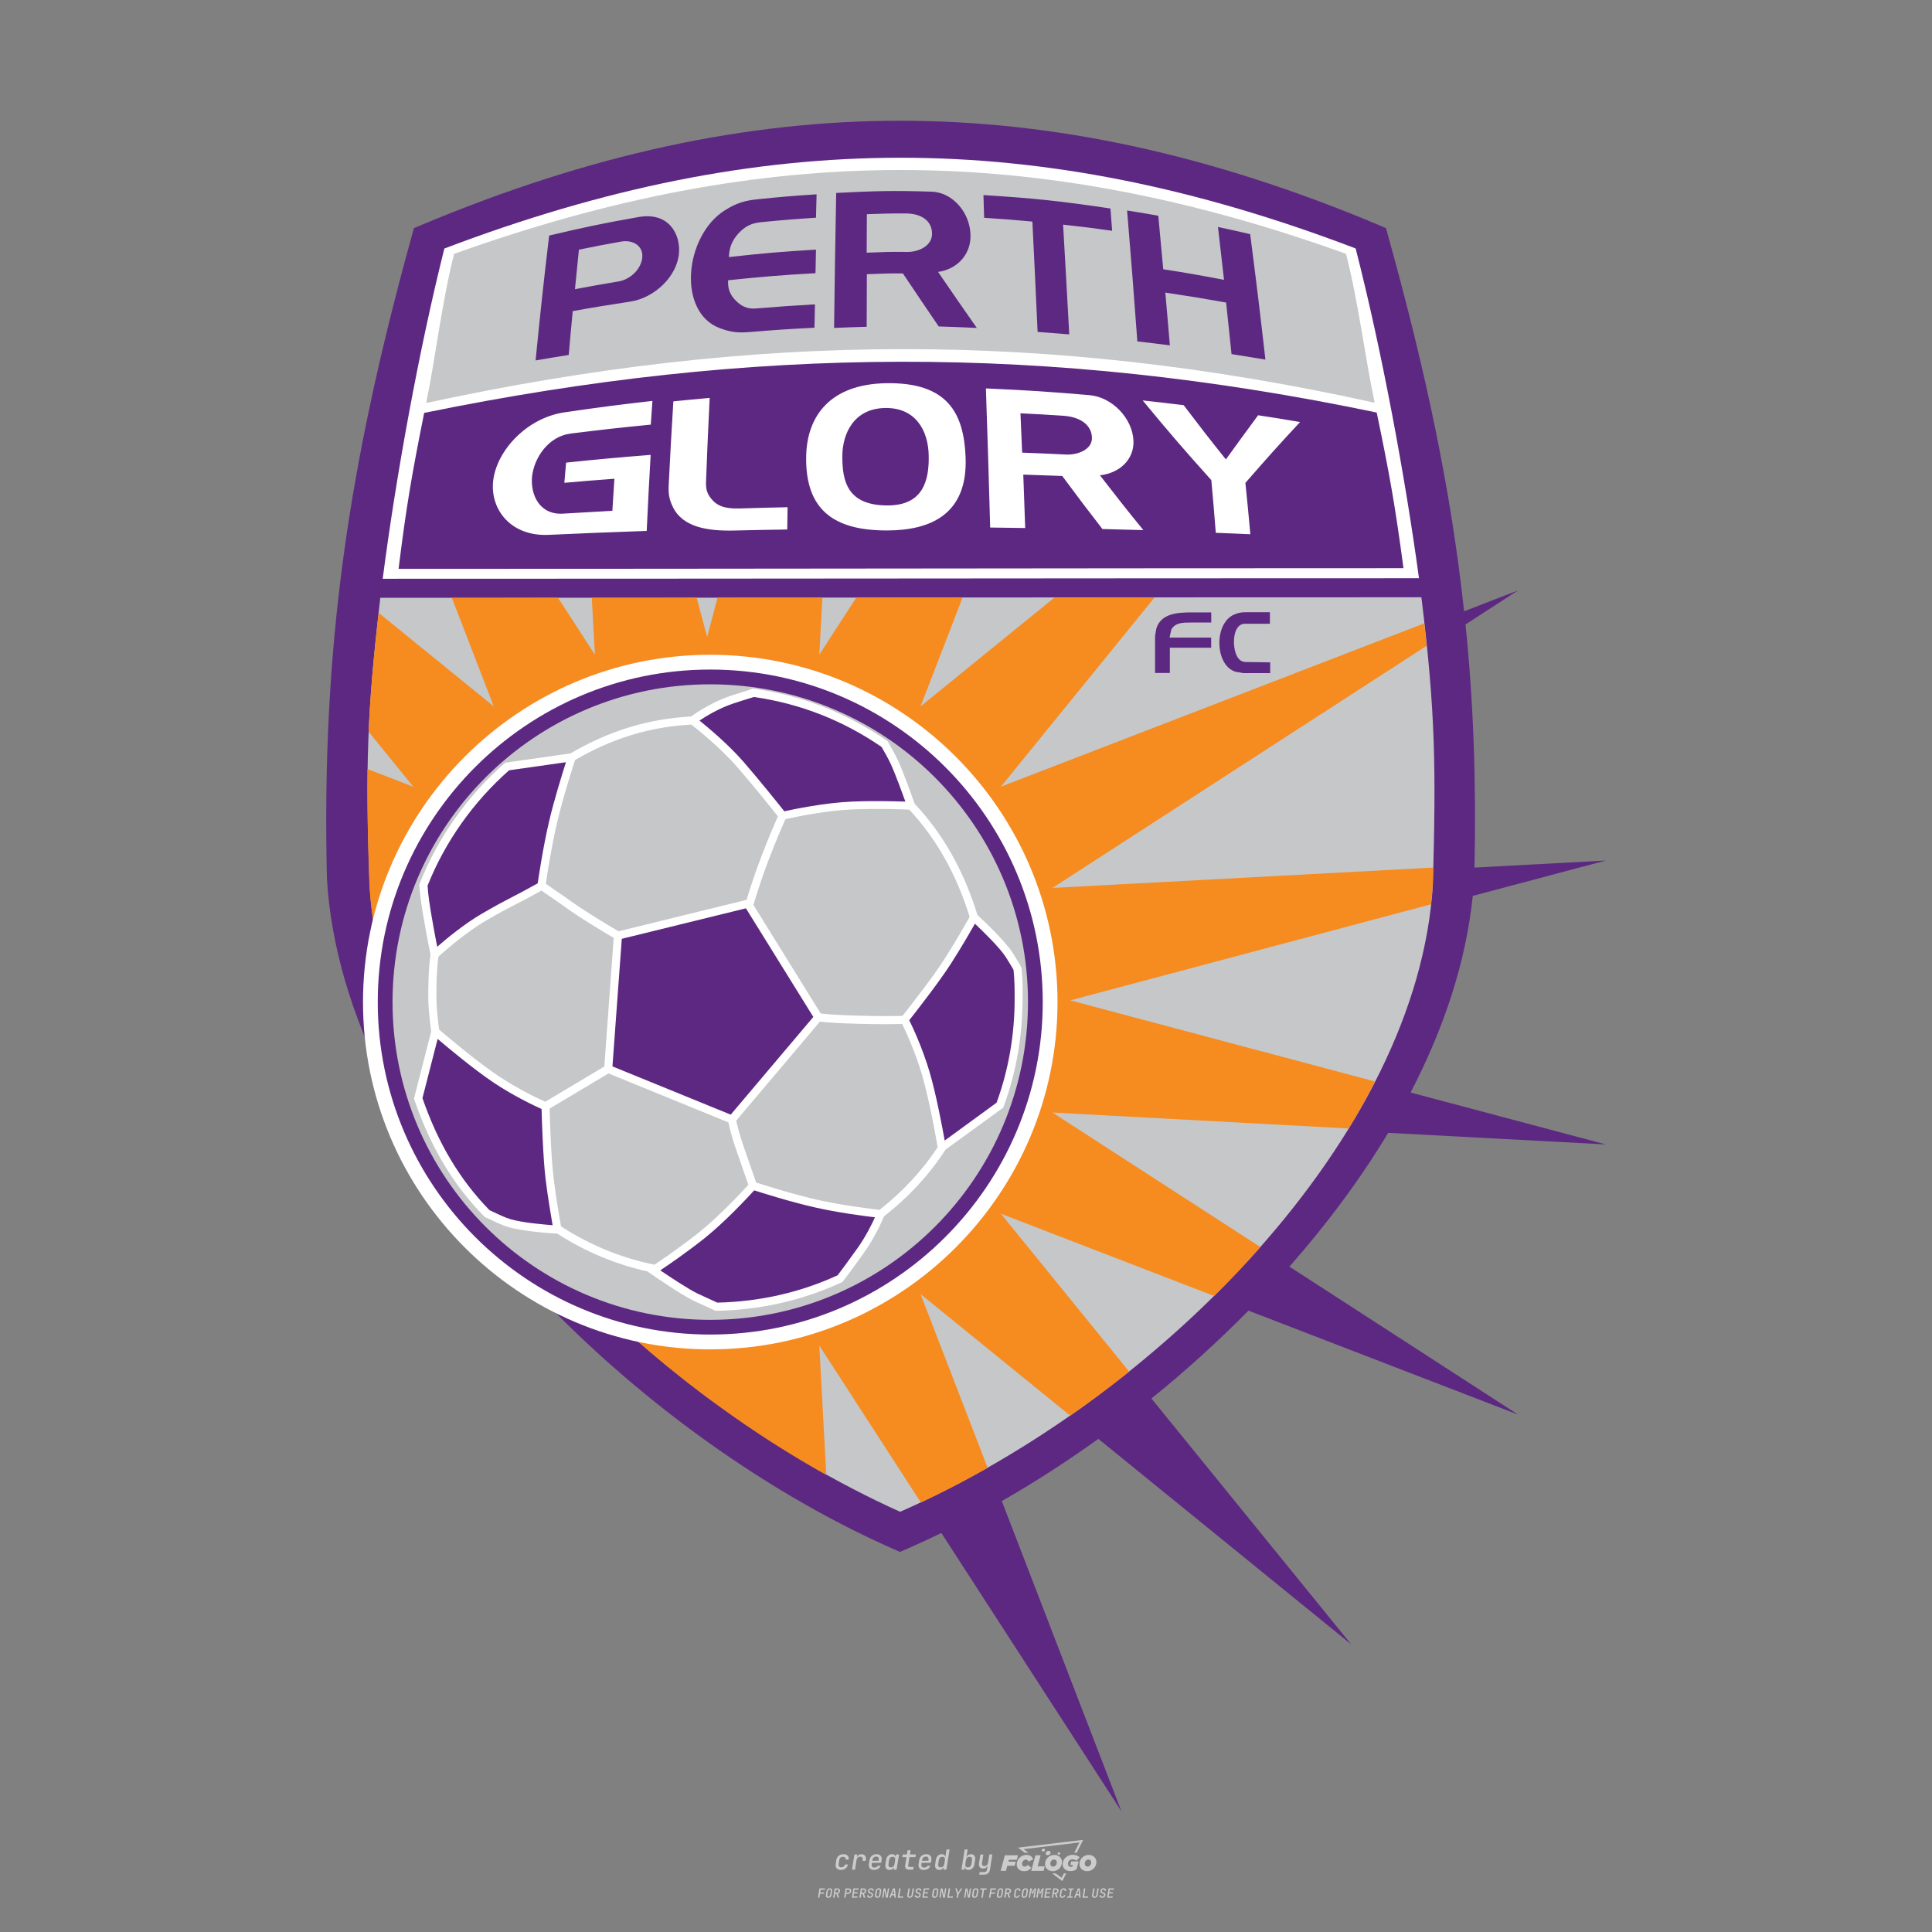 <?xml version="1.0" encoding="utf-8"?>
<!-- Created by @FCLOGO 2024-9-28 GMT+8 19:37:10 . https://fclogo.top/ -->
<!-- FOR PERSONAL USE ONLY NOT FOR COMMERCIAL USE -->
<svg version="1.1" xmlns="http://www.w3.org/2000/svg" xmlns:xlink="http://www.w3.org/1999/xlink" x="0px" y="0px"
	 viewBox="0 0 800 800" style="enable-background:new 0 0 800 800;" xml:space="preserve">
<rect x="0" y="0" width="800" height="800" fill="#808080" stroke="none"/>
<path style="fill:#CCCCCC;" d="M348.22,774.3c-0.79,0-1.38-0.22-1.77-0.65c-0.39-0.44-0.53-1.03-0.41-1.79l0.25-1.65
	c0.12-0.75,0.45-1.35,0.98-1.78c0.53-0.44,1.19-0.65,1.98-0.65c0.76,0,1.33,0.2,1.72,0.6c0.39,0.4,0.55,0.94,0.47,1.62h-1.24
	c0.03-0.36-0.06-0.64-0.26-0.84c-0.2-0.2-0.5-0.3-0.89-0.3c-0.42,0-0.76,0.12-1.03,0.35c-0.27,0.23-0.43,0.56-0.5,0.99l-0.26,1.66
	c-0.07,0.44-0.01,0.77,0.19,1c0.19,0.23,0.5,0.35,0.92,0.35c0.39,0,0.72-0.1,0.98-0.3c0.26-0.2,0.44-0.48,0.52-0.85h1.24
	c-0.14,0.69-0.47,1.23-0.99,1.63C349.61,774.1,348.97,774.3,348.22,774.3z M352.8,774.19l1-6.29h1.19l-0.19,1.19
	c0.34-0.87,0.97-1.3,1.91-1.3c0.67,0,1.17,0.21,1.49,0.62c0.32,0.42,0.43,0.99,0.31,1.71l-0.07,0.42h-1.27l0.06-0.32
	c0.07-0.45,0.01-0.8-0.17-1.04c-0.18-0.24-0.48-0.36-0.88-0.36c-0.4,0-0.74,0.12-1.01,0.37c-0.27,0.24-0.43,0.59-0.5,1.03
	l-0.63,3.97H352.8z M361.91,774.3c-0.77,0-1.35-0.22-1.73-0.67c-0.38-0.45-0.51-1.04-0.4-1.77l0.25-1.65
	c0.08-0.49,0.26-0.92,0.52-1.28c0.26-0.37,0.6-0.65,1.01-0.85c0.41-0.2,0.87-0.3,1.38-0.3c0.77,0,1.35,0.22,1.73,0.67
	c0.39,0.45,0.52,1.04,0.39,1.77l-0.17,1.12h-3.85l-0.09,0.53c-0.15,0.95,0.22,1.43,1.11,1.43c0.72,0,1.17-0.25,1.37-0.74h1.22
	c-0.17,0.53-0.5,0.96-1.01,1.28C363.16,774.14,362.58,774.3,361.91,774.3z M361.23,770.22l-0.05,0.29l2.65-0.01l0.05-0.29
	c0.07-0.47,0.01-0.82-0.17-1.07c-0.18-0.25-0.49-0.37-0.92-0.37c-0.44,0-0.8,0.13-1.06,0.38
	C361.48,769.39,361.31,769.75,361.23,770.22z M368.33,774.3c-0.63,0-1.1-0.21-1.41-0.64c-0.31-0.42-0.4-1-0.27-1.73l0.27-1.77
	c0.11-0.73,0.39-1.31,0.84-1.74c0.44-0.43,0.98-0.64,1.61-0.64c0.47,0,0.83,0.12,1.09,0.35c0.26,0.24,0.39,0.56,0.38,0.96h0.02
	l0.17-1.2h1.24l-1,6.29h-1.22l0.19-1.2h-0.02c-0.12,0.41-0.35,0.73-0.69,0.97C369.2,774.18,368.8,774.3,368.33,774.3z
	 M368.93,773.23c0.39,0,0.72-0.12,0.98-0.36c0.26-0.24,0.43-0.57,0.5-1.01l0.25-1.65c0.07-0.43,0.01-0.76-0.18-1
	c-0.19-0.24-0.47-0.36-0.86-0.36c-0.4,0-0.72,0.12-0.98,0.35c-0.26,0.24-0.42,0.57-0.49,1.01l-0.25,1.65
	c-0.07,0.44-0.01,0.78,0.17,1.01C368.24,773.11,368.53,773.23,368.93,773.23z M376.35,774.19c-0.57,0-0.99-0.16-1.26-0.47
	c-0.27-0.31-0.36-0.75-0.27-1.32l0.54-3.39h-1.74l0.17-1.12h1.74l0.27-1.72h1.24l-0.27,1.72h2.47l-0.18,1.12h-2.46l-0.54,3.39
	c-0.08,0.44,0.1,0.66,0.53,0.66h1.72l-0.17,1.12H376.35z M382.5,774.3c-0.77,0-1.35-0.22-1.73-0.67c-0.38-0.45-0.52-1.04-0.4-1.77
	l0.25-1.65c0.08-0.49,0.26-0.92,0.52-1.28c0.26-0.37,0.6-0.65,1.01-0.85c0.41-0.2,0.87-0.3,1.38-0.3c0.77,0,1.35,0.22,1.73,0.67
	c0.39,0.45,0.52,1.04,0.39,1.77l-0.17,1.12h-3.85l-0.09,0.53c-0.15,0.95,0.22,1.43,1.11,1.43c0.72,0,1.17-0.25,1.37-0.74h1.22
	c-0.17,0.53-0.5,0.96-1.01,1.28C383.76,774.14,383.18,774.3,382.5,774.3z M381.83,770.22l-0.05,0.29l2.65-0.01l0.05-0.29
	c0.07-0.47,0.01-0.82-0.17-1.07c-0.18-0.25-0.49-0.37-0.92-0.37c-0.44,0-0.8,0.13-1.06,0.38
	C382.08,769.39,381.91,769.75,381.83,770.22z M388.92,774.3c-0.63,0-1.1-0.21-1.4-0.64c-0.3-0.42-0.39-1-0.28-1.73l0.27-1.77
	c0.11-0.73,0.39-1.31,0.84-1.74c0.44-0.43,0.98-0.64,1.61-0.64c0.47,0,0.83,0.12,1.09,0.35c0.26,0.24,0.39,0.56,0.38,0.96h0.02
	l0.21-1.47l0.3-1.8h1.24l-1.33,8.35h-1.22l0.19-1.2h-0.02c-0.12,0.41-0.35,0.73-0.69,0.97C389.8,774.18,389.4,774.3,388.92,774.3z
	 M389.53,773.23c0.39,0,0.72-0.12,0.98-0.36c0.26-0.24,0.43-0.57,0.5-1.01l0.25-1.65c0.08-0.43,0.02-0.76-0.17-1
	c-0.19-0.24-0.48-0.36-0.87-0.36c-0.4,0-0.72,0.12-0.98,0.35c-0.26,0.24-0.42,0.57-0.49,1.01l-0.25,1.65
	c-0.08,0.44-0.02,0.78,0.16,1.01C388.83,773.11,389.13,773.23,389.53,773.23z M401.02,774.3c-0.47,0-0.84-0.12-1.1-0.35
	c-0.26-0.23-0.39-0.56-0.38-0.97h-0.01l-0.19,1.2h-1.22l1.33-8.35h1.24l-0.29,1.8l-0.27,1.47h0.05c0.12-0.41,0.35-0.73,0.69-0.97
	c0.34-0.23,0.74-0.35,1.21-0.35c0.63,0,1.1,0.21,1.4,0.64c0.3,0.43,0.39,1.01,0.28,1.74l-0.27,1.77c-0.11,0.73-0.39,1.31-0.84,1.73
	C402.18,774.09,401.64,774.3,401.02,774.3z M400.77,773.23c0.4,0,0.72-0.12,0.98-0.35c0.26-0.23,0.42-0.57,0.5-1.01l0.25-1.65
	c0.07-0.43,0.01-0.77-0.17-1.01c-0.18-0.24-0.47-0.35-0.87-0.35c-0.39,0-0.72,0.12-0.98,0.36c-0.26,0.24-0.43,0.57-0.5,1l-0.25,1.65
	c-0.07,0.44-0.01,0.77,0.17,1.01C400.08,773.11,400.37,773.23,400.77,773.23z M405.47,776.25l0.17-1.06h1.93
	c0.64,0,1.01-0.3,1.1-0.9l0.1-0.67l0.21-1.19h-0.03c-0.12,0.42-0.35,0.74-0.68,0.97c-0.33,0.23-0.73,0.34-1.2,0.34
	c-0.63,0-1.09-0.2-1.4-0.6c-0.31-0.4-0.41-0.94-0.3-1.63l0.58-3.6h1.24l-0.56,3.48c-0.06,0.41,0,0.73,0.18,0.96
	c0.18,0.23,0.47,0.34,0.85,0.34c0.39,0,0.72-0.12,0.98-0.37c0.27-0.24,0.43-0.58,0.49-1.02l0.54-3.4h1.24l-1.01,6.41
	c-0.1,0.6-0.37,1.08-0.81,1.42c-0.44,0.35-1,0.52-1.67,0.52H405.47z M417.79,770.09h3.22l0.54-1.85h-5.47l-1.71,6.44h2.15l0.59-2.1
	h3.03l0.44-1.71h-3.03L417.79,770.09z M424.23,772.92c-0.59,0-1.02-0.39-1.02-1.12c0-0.88,0.63-1.76,1.61-1.76
	c0.49,0,0.88,0.24,1.02,0.78l1.95-0.83c-0.29-1.17-1.27-1.9-2.64-1.9c-2.78,0-4.15,2.15-4.15,3.9c0,1.76,1.27,2.83,3.07,2.83
	c1.37,0,2.34-0.59,2.98-1.42l-1.51-1.17C425.16,772.67,424.72,772.92,424.23,772.92z M430.91,768.23h-2.15l-1.76,6.44h5.12
	l0.49-1.85h-2.93L430.91,768.23z M439.75,771.01c0-1.66-1.32-2.93-3.22-2.93c-2.2,0-3.81,1.81-3.81,3.81c0,1.66,1.32,2.93,3.22,2.93
	C438.14,774.82,439.75,773.01,439.75,771.01z M434.92,771.7c0-0.83,0.59-1.71,1.51-1.71c0.78,0,1.17,0.54,1.17,1.22
	c0,0.83-0.59,1.71-1.51,1.71C435.31,772.92,434.92,772.38,434.92,771.7z M443.21,772.23h1.07l-0.2,0.68
	c-0.15,0.05-0.34,0.1-0.59,0.1c-0.68,0-1.27-0.39-1.27-1.22c0-1.02,0.73-1.9,1.95-1.9c0.59,0,1.12,0.24,1.51,0.59l1.37-1.37
	c-0.44-0.54-1.51-1.07-2.73-1.07c-2.59,0-4.29,1.76-4.29,3.86c0,2.05,1.61,2.88,3.22,2.88c0.93,0,1.85-0.29,2.49-0.68l0.93-3.32
	h-3.12L443.21,772.23z M450.78,768.08c-2.2,0-3.81,1.81-3.81,3.81c0,1.66,1.32,2.93,3.22,2.93c2.2,0,3.81-1.81,3.81-3.81
	C454,769.35,452.68,768.08,450.78,768.08z M450.34,772.92c-0.78,0-1.17-0.54-1.17-1.22c0-0.83,0.59-1.71,1.51-1.71
	c0.78,0,1.17,0.54,1.17,1.22C451.85,772.04,451.27,772.92,450.34,772.92z M437.94,767.5c-0.05,0.29,0.1,0.49,0.44,0.49
	s0.54-0.2,0.63-0.49c0.05-0.24-0.1-0.49-0.44-0.49C438.24,767.01,437.99,767.25,437.94,767.5z M432.13,765.5
	c-0.44,0-0.73,0.24-0.78,0.59c-0.05,0.34,0.1,0.59,0.54,0.59s0.73-0.24,0.78-0.59C432.77,765.74,432.57,765.5,432.13,765.5z
	 M433.01,767.3c-0.1,0.54,0.15,0.88,0.83,0.88c0.63,0,1.07-0.39,1.17-0.88s-0.15-0.88-0.83-0.88
	C433.5,766.43,433.11,766.82,433.01,767.3z M439.6,777.55l-2.44-1.81h-1.51l4.25,3.17l1.61-3.17h-0.98L439.6,777.55z M425.84,767.16
	l-2-1.46l23.13-2.78l-2.15,4.25h1.02l2.68-5.32l-26.99,3.22l2.78,2.1H425.84z M338.72,785.79l0.61-3.83h2.32l-0.08,0.52h-1.76
	l-0.18,1.14h1.63l-0.08,0.52h-1.62l-0.26,1.64H338.72z M342.97,785.84c-0.36,0-0.62-0.1-0.8-0.3c-0.17-0.2-0.23-0.47-0.18-0.82
	l0.27-1.7c0.06-0.34,0.2-0.61,0.44-0.82c0.24-0.2,0.54-0.3,0.89-0.3c0.36,0,0.62,0.1,0.8,0.3c0.17,0.2,0.24,0.47,0.18,0.81
	l-0.27,1.71c-0.06,0.34-0.2,0.62-0.44,0.82C343.63,785.74,343.33,785.84,342.97,785.84z M343.05,785.33c0.19,0,0.35-0.05,0.47-0.16
	c0.12-0.11,0.19-0.26,0.23-0.46l0.27-1.7c0.03-0.2,0.01-0.35-0.08-0.46c-0.08-0.11-0.22-0.16-0.41-0.16s-0.35,0.05-0.46,0.16
	c-0.12,0.1-0.19,0.26-0.22,0.46l-0.27,1.7c-0.03,0.2-0.01,0.35,0.08,0.46C342.72,785.28,342.86,785.33,343.05,785.33z M345,785.79
	l0.61-3.83h1.2c0.24,0,0.44,0.05,0.6,0.14c0.16,0.09,0.28,0.22,0.36,0.39c0.07,0.17,0.09,0.37,0.05,0.59
	c-0.04,0.26-0.14,0.48-0.3,0.67c-0.16,0.19-0.37,0.32-0.6,0.39l0.54,1.64h-0.62l-0.48-1.57h-0.54l-0.25,1.57H345z M345.89,783.71
	h0.64c0.19,0,0.35-0.06,0.48-0.17c0.13-0.11,0.21-0.26,0.24-0.45c0.03-0.19,0-0.35-0.09-0.46c-0.09-0.11-0.24-0.17-0.43-0.17h-0.64
	L345.89,783.71z M349.54,785.79l0.61-3.83h1.25c0.37,0,0.65,0.1,0.84,0.31c0.19,0.21,0.26,0.49,0.2,0.84
	c-0.04,0.23-0.12,0.44-0.25,0.61s-0.29,0.31-0.49,0.4c-0.2,0.09-0.42,0.14-0.66,0.14h-0.69l-0.24,1.52H349.54z M350.43,783.75h0.69
	c0.19,0,0.36-0.06,0.49-0.18c0.14-0.12,0.22-0.27,0.25-0.47c0.03-0.2,0-0.35-0.1-0.47c-0.1-0.12-0.25-0.18-0.44-0.18h-0.69
	L350.43,783.75z M352.75,785.79l0.61-3.83h2.25l-0.08,0.5h-1.7l-0.17,1.09h1.51l-0.08,0.5h-1.51l-0.19,1.24h1.69l-0.08,0.5H352.75z
	 M355.84,785.79l0.61-3.83h1.2c0.24,0,0.44,0.05,0.6,0.14c0.16,0.09,0.28,0.22,0.36,0.39c0.07,0.17,0.09,0.37,0.05,0.59
	c-0.04,0.26-0.14,0.48-0.3,0.67c-0.16,0.19-0.37,0.32-0.6,0.39l0.54,1.64h-0.62l-0.48-1.57h-0.54l-0.25,1.57H355.84z M356.74,783.71
	h0.64c0.19,0,0.35-0.06,0.48-0.17c0.13-0.11,0.21-0.26,0.24-0.45c0.03-0.19,0-0.35-0.09-0.46c-0.09-0.11-0.24-0.17-0.43-0.17h-0.64
	L356.74,783.71z M360.13,785.84c-0.39,0-0.67-0.1-0.87-0.29c-0.19-0.19-0.26-0.45-0.22-0.78h0.57c-0.03,0.17,0.01,0.31,0.12,0.41
	c0.11,0.1,0.27,0.15,0.48,0.15c0.2,0,0.37-0.05,0.5-0.15c0.13-0.1,0.21-0.23,0.24-0.4c0.02-0.15,0-0.28-0.06-0.39
	c-0.06-0.11-0.16-0.18-0.29-0.22l-0.46-0.14c-0.27-0.08-0.46-0.22-0.59-0.41c-0.13-0.19-0.17-0.42-0.13-0.68
	c0.04-0.21,0.11-0.39,0.23-0.55c0.12-0.16,0.27-0.28,0.46-0.37c0.19-0.09,0.4-0.13,0.64-0.13c0.35,0,0.62,0.1,0.8,0.29
	c0.18,0.19,0.25,0.44,0.2,0.76h-0.57c0.03-0.17,0-0.3-0.09-0.4c-0.09-0.1-0.23-0.14-0.42-0.14c-0.19,0-0.34,0.04-0.46,0.13
	c-0.12,0.09-0.19,0.21-0.21,0.38c-0.02,0.15-0.01,0.28,0.05,0.39c0.06,0.11,0.16,0.18,0.29,0.22l0.47,0.15
	c0.26,0.08,0.46,0.22,0.58,0.41c0.12,0.19,0.17,0.42,0.12,0.69c-0.04,0.22-0.12,0.41-0.24,0.57c-0.13,0.16-0.29,0.29-0.49,0.38
	C360.6,785.79,360.38,785.84,360.13,785.84z M363.27,785.84c-0.36,0-0.62-0.1-0.8-0.3c-0.17-0.2-0.23-0.47-0.18-0.82l0.27-1.7
	c0.06-0.34,0.2-0.61,0.44-0.82c0.24-0.2,0.54-0.3,0.89-0.3c0.36,0,0.62,0.1,0.8,0.3c0.17,0.2,0.24,0.47,0.18,0.81l-0.27,1.71
	c-0.06,0.34-0.2,0.62-0.44,0.82C363.92,785.74,363.62,785.84,363.27,785.84z M363.34,785.33c0.19,0,0.35-0.05,0.47-0.16
	c0.12-0.11,0.19-0.26,0.23-0.46l0.27-1.7c0.03-0.2,0.01-0.35-0.08-0.46c-0.08-0.11-0.22-0.16-0.41-0.16c-0.19,0-0.35,0.05-0.46,0.16
	c-0.12,0.1-0.19,0.26-0.22,0.46l-0.27,1.7c-0.03,0.2-0.01,0.35,0.08,0.46C363.02,785.28,363.15,785.33,363.34,785.33z
	 M365.28,785.79l0.61-3.83h0.71l0.62,3.19c0.01-0.1,0.02-0.22,0.03-0.36c0.01-0.14,0.03-0.29,0.04-0.44
	c0.02-0.15,0.04-0.29,0.06-0.41l0.31-1.98h0.52l-0.61,3.83h-0.71l-0.61-3.19c-0.01,0.09-0.02,0.21-0.03,0.34s-0.03,0.28-0.04,0.42
	c-0.02,0.15-0.04,0.28-0.06,0.41l-0.31,2.01H365.28z M368.23,785.79l1.59-3.83h0.75l0.37,3.83h-0.56l-0.07-0.97h-1.09l-0.39,0.97
	H368.23z M369.39,784.34h0.87l-0.09-1.1c-0.02-0.2-0.03-0.37-0.04-0.51c-0.01-0.14-0.01-0.24-0.01-0.3c-0.02,0.06-0.05,0.16-0.1,0.3
	c-0.05,0.14-0.11,0.31-0.19,0.5L369.39,784.34z M371.72,785.79l0.61-3.83h0.57l-0.52,3.31h1.67l-0.08,0.52H371.72z M376.68,785.84
	c-0.37,0-0.63-0.1-0.8-0.3c-0.17-0.2-0.22-0.48-0.17-0.82l0.44-2.76h0.57l-0.44,2.76c-0.03,0.2-0.01,0.35,0.07,0.46
	c0.08,0.11,0.21,0.17,0.41,0.17c0.19,0,0.35-0.06,0.46-0.17c0.12-0.11,0.19-0.27,0.22-0.46l0.44-2.76h0.57l-0.44,2.76
	c-0.06,0.35-0.2,0.62-0.43,0.82C377.35,785.74,377.05,785.84,376.68,785.84z M379.84,785.84c-0.39,0-0.67-0.1-0.87-0.29
	c-0.19-0.19-0.26-0.45-0.22-0.78h0.57c-0.03,0.17,0.01,0.31,0.12,0.41c0.11,0.1,0.27,0.15,0.48,0.15c0.2,0,0.37-0.05,0.5-0.15
	c0.13-0.1,0.21-0.23,0.24-0.4c0.02-0.15,0-0.28-0.06-0.39c-0.06-0.11-0.16-0.18-0.29-0.22l-0.46-0.14
	c-0.27-0.08-0.46-0.22-0.59-0.41c-0.13-0.19-0.17-0.42-0.13-0.68c0.04-0.21,0.11-0.39,0.23-0.55s0.27-0.28,0.46-0.37
	c0.19-0.09,0.4-0.13,0.64-0.13c0.35,0,0.62,0.1,0.8,0.29c0.18,0.19,0.25,0.44,0.2,0.76h-0.57c0.03-0.17,0-0.3-0.09-0.4
	c-0.09-0.1-0.23-0.14-0.42-0.14c-0.19,0-0.34,0.04-0.46,0.13c-0.12,0.09-0.19,0.21-0.21,0.38c-0.02,0.15-0.01,0.28,0.05,0.39
	c0.06,0.11,0.16,0.18,0.29,0.22l0.47,0.15c0.26,0.08,0.46,0.22,0.58,0.41c0.12,0.19,0.17,0.42,0.12,0.69
	c-0.04,0.22-0.12,0.41-0.24,0.57c-0.13,0.16-0.29,0.29-0.49,0.38C380.31,785.79,380.09,785.84,379.84,785.84z M381.91,785.79
	l0.61-3.83h2.25l-0.08,0.5h-1.7l-0.17,1.09h1.51l-0.08,0.5h-1.51l-0.19,1.24h1.69l-0.08,0.5H381.91z M386.94,785.84
	c-0.36,0-0.62-0.1-0.8-0.3c-0.17-0.2-0.23-0.47-0.18-0.82l0.27-1.7c0.06-0.34,0.2-0.61,0.44-0.82c0.24-0.2,0.54-0.3,0.89-0.3
	c0.36,0,0.62,0.1,0.8,0.3c0.17,0.2,0.24,0.47,0.18,0.81l-0.27,1.71c-0.06,0.34-0.2,0.62-0.44,0.82
	C387.6,785.74,387.3,785.84,386.94,785.84z M387.02,785.33c0.19,0,0.35-0.05,0.47-0.16c0.12-0.11,0.19-0.26,0.23-0.46l0.27-1.7
	c0.03-0.2,0.01-0.35-0.08-0.46c-0.08-0.11-0.22-0.16-0.41-0.16c-0.19,0-0.35,0.05-0.46,0.16c-0.12,0.1-0.19,0.26-0.22,0.46
	l-0.27,1.7c-0.03,0.2-0.01,0.35,0.08,0.46C386.7,785.28,386.83,785.33,387.02,785.33z M388.95,785.79l0.61-3.83h0.71l0.62,3.19
	c0.01-0.1,0.02-0.22,0.03-0.36c0.01-0.14,0.03-0.29,0.04-0.44c0.02-0.15,0.04-0.29,0.06-0.41l0.31-1.98h0.52l-0.61,3.83h-0.71
	l-0.61-3.19c-0.01,0.09-0.02,0.21-0.03,0.34c-0.01,0.13-0.03,0.28-0.04,0.42c-0.02,0.15-0.04,0.28-0.06,0.41l-0.31,2.01H388.95z
	 M392.25,785.79l0.61-3.83h0.57l-0.52,3.31h1.67l-0.08,0.52H392.25z M396.12,785.79l0.22-1.41l-0.75-2.42h0.58l0.45,1.45
	c0.03,0.09,0.05,0.18,0.07,0.27c0.02,0.08,0.03,0.15,0.03,0.19c0.02-0.04,0.05-0.1,0.09-0.19c0.04-0.08,0.09-0.17,0.14-0.27
	l0.9-1.45h0.6l-1.53,2.42l-0.22,1.41H396.12z M399.22,785.79l0.61-3.83h0.71l0.62,3.19c0.01-0.1,0.02-0.22,0.03-0.36
	c0.01-0.14,0.03-0.29,0.04-0.44c0.02-0.15,0.04-0.29,0.06-0.41l0.31-1.98h0.52l-0.61,3.83h-0.71l-0.61-3.19
	c-0.01,0.09-0.02,0.21-0.03,0.34c-0.01,0.13-0.03,0.28-0.04,0.42c-0.02,0.15-0.04,0.28-0.06,0.41l-0.31,2.01H399.22z M403.51,785.84
	c-0.36,0-0.62-0.1-0.8-0.3c-0.18-0.2-0.23-0.47-0.18-0.82l0.27-1.7c0.06-0.34,0.2-0.61,0.44-0.82c0.24-0.2,0.54-0.3,0.89-0.3
	c0.36,0,0.62,0.1,0.8,0.3c0.17,0.2,0.24,0.47,0.18,0.81l-0.27,1.71c-0.06,0.34-0.2,0.62-0.44,0.82
	C404.16,785.74,403.86,785.84,403.51,785.84z M403.58,785.33c0.19,0,0.35-0.05,0.47-0.16c0.12-0.11,0.19-0.26,0.23-0.46l0.27-1.7
	c0.03-0.2,0.01-0.35-0.08-0.46c-0.08-0.11-0.22-0.16-0.41-0.16c-0.19,0-0.35,0.05-0.46,0.16c-0.12,0.1-0.19,0.26-0.22,0.46
	l-0.27,1.7c-0.03,0.2-0.01,0.35,0.08,0.46C403.26,785.28,403.4,785.33,403.58,785.33z M406.38,785.79l0.52-3.31h-1.02l0.08-0.52
	h2.62l-0.08,0.52h-1.03l-0.52,3.31H406.38z M409.52,785.79l0.61-3.83h2.32l-0.08,0.52h-1.76l-0.18,1.14h1.63l-0.08,0.52h-1.62
	l-0.26,1.64H409.52z M413.77,785.84c-0.36,0-0.62-0.1-0.8-0.3c-0.18-0.2-0.23-0.47-0.18-0.82l0.27-1.7c0.06-0.34,0.2-0.61,0.44-0.82
	c0.24-0.2,0.54-0.3,0.89-0.3c0.36,0,0.62,0.1,0.8,0.3c0.17,0.2,0.24,0.47,0.18,0.81l-0.27,1.71c-0.06,0.34-0.2,0.62-0.44,0.82
	C414.42,785.74,414.13,785.84,413.77,785.84z M413.85,785.33c0.19,0,0.35-0.05,0.47-0.16c0.12-0.11,0.19-0.26,0.23-0.46l0.27-1.7
	c0.03-0.2,0.01-0.35-0.08-0.46c-0.08-0.11-0.22-0.16-0.41-0.16c-0.19,0-0.35,0.05-0.46,0.16c-0.12,0.1-0.19,0.26-0.22,0.46
	l-0.27,1.7c-0.03,0.2-0.01,0.35,0.08,0.46C413.52,785.28,413.66,785.33,413.85,785.33z M415.8,785.79l0.61-3.83h1.2
	c0.24,0,0.44,0.05,0.6,0.14c0.16,0.09,0.28,0.22,0.36,0.39c0.07,0.17,0.09,0.37,0.05,0.59c-0.04,0.26-0.14,0.48-0.3,0.67
	c-0.16,0.19-0.37,0.32-0.6,0.39l0.54,1.64h-0.62l-0.48-1.57h-0.54l-0.25,1.57H415.8z M416.69,783.71h0.64
	c0.19,0,0.35-0.06,0.48-0.17c0.13-0.11,0.21-0.26,0.24-0.45c0.03-0.19,0-0.35-0.09-0.46c-0.09-0.11-0.24-0.17-0.43-0.17h-0.64
	L416.69,783.71z M420.91,785.84c-0.36,0-0.63-0.1-0.81-0.3c-0.18-0.2-0.24-0.47-0.19-0.82l0.27-1.7c0.06-0.35,0.21-0.62,0.45-0.82
	s0.55-0.3,0.91-0.3c0.36,0,0.63,0.1,0.81,0.3c0.18,0.2,0.24,0.47,0.19,0.82h-0.57c0.03-0.2,0-0.35-0.09-0.46
	c-0.09-0.11-0.23-0.16-0.42-0.16c-0.19,0-0.35,0.05-0.48,0.16c-0.12,0.1-0.2,0.26-0.23,0.45l-0.27,1.71c-0.03,0.2,0,0.35,0.09,0.46
	c0.09,0.11,0.23,0.16,0.42,0.16c0.19,0,0.35-0.05,0.47-0.16c0.12-0.11,0.2-0.26,0.23-0.46h0.57c-0.03,0.23-0.11,0.43-0.24,0.59
	c-0.12,0.17-0.28,0.3-0.47,0.39C421.36,785.79,421.14,785.84,420.91,785.84z M424.03,785.84c-0.36,0-0.62-0.1-0.8-0.3
	c-0.18-0.2-0.23-0.47-0.18-0.82l0.27-1.7c0.06-0.34,0.2-0.61,0.44-0.82c0.24-0.2,0.54-0.3,0.89-0.3c0.36,0,0.62,0.1,0.8,0.3
	c0.17,0.2,0.24,0.47,0.18,0.81l-0.27,1.71c-0.06,0.34-0.2,0.62-0.44,0.82C424.69,785.74,424.39,785.84,424.03,785.84z
	 M424.11,785.33c0.19,0,0.35-0.05,0.47-0.16c0.12-0.11,0.19-0.26,0.23-0.46l0.27-1.7c0.03-0.2,0.01-0.35-0.08-0.46
	c-0.08-0.11-0.22-0.16-0.41-0.16c-0.19,0-0.35,0.05-0.46,0.16c-0.12,0.1-0.19,0.26-0.22,0.46l-0.27,1.7
	c-0.03,0.2-0.01,0.35,0.08,0.46C423.79,785.28,423.92,785.33,424.11,785.33z M425.97,785.79l0.61-3.83h0.69l0.18,1.23
	c0.02,0.12,0.04,0.23,0.05,0.33c0.01,0.1,0.02,0.18,0.03,0.24c0.02-0.06,0.05-0.14,0.09-0.24c0.04-0.11,0.09-0.22,0.15-0.34
	l0.57-1.22h0.71l-0.61,3.83h-0.54l0.2-1.29c0.02-0.17,0.06-0.35,0.1-0.55c0.04-0.2,0.09-0.4,0.14-0.61c0.05-0.2,0.1-0.4,0.14-0.59
	c0.05-0.19,0.09-0.35,0.13-0.49l-0.86,1.86h-0.55l-0.28-1.86c0,0.14-0.01,0.29-0.02,0.47c-0.01,0.18-0.02,0.37-0.04,0.57
	c-0.02,0.2-0.04,0.41-0.06,0.61c-0.02,0.2-0.05,0.4-0.08,0.57l-0.2,1.29H425.97z M429.11,785.79l0.61-3.83h0.69l0.18,1.23
	c0.02,0.12,0.04,0.23,0.05,0.33c0.01,0.1,0.02,0.18,0.03,0.24c0.02-0.06,0.05-0.14,0.09-0.24c0.04-0.11,0.09-0.22,0.15-0.34
	l0.57-1.22h0.71l-0.61,3.83h-0.54l0.2-1.29c0.02-0.17,0.06-0.35,0.1-0.55c0.04-0.2,0.09-0.4,0.14-0.61c0.05-0.2,0.1-0.4,0.14-0.59
	c0.05-0.19,0.09-0.35,0.13-0.49l-0.86,1.86h-0.55l-0.28-1.86c0,0.14-0.01,0.29-0.02,0.47c-0.01,0.18-0.02,0.37-0.04,0.57
	c-0.02,0.2-0.04,0.41-0.06,0.61c-0.02,0.2-0.05,0.4-0.08,0.57l-0.2,1.29H429.11z M432.41,785.79l0.61-3.83h2.25l-0.08,0.5h-1.7
	l-0.17,1.09h1.51l-0.08,0.5h-1.51l-0.19,1.24h1.69l-0.08,0.5H432.41z M435.51,785.79l0.61-3.83h1.2c0.24,0,0.44,0.05,0.6,0.14
	c0.16,0.09,0.28,0.22,0.36,0.39c0.07,0.17,0.09,0.37,0.05,0.59c-0.04,0.26-0.14,0.48-0.3,0.67c-0.16,0.19-0.37,0.32-0.6,0.39
	l0.54,1.64h-0.62l-0.48-1.57h-0.54l-0.25,1.57H435.51z M436.4,783.71h0.64c0.19,0,0.35-0.06,0.48-0.17
	c0.13-0.11,0.21-0.26,0.24-0.45c0.03-0.19,0-0.35-0.09-0.46c-0.09-0.11-0.24-0.17-0.43-0.17h-0.64L436.4,783.71z M439.8,785.84
	c-0.36,0-0.63-0.1-0.81-0.3c-0.18-0.2-0.24-0.47-0.19-0.82l0.27-1.7c0.06-0.35,0.21-0.62,0.45-0.82s0.55-0.3,0.91-0.3
	c0.36,0,0.63,0.1,0.81,0.3c0.18,0.2,0.24,0.47,0.19,0.82h-0.57c0.03-0.2,0-0.35-0.09-0.46c-0.09-0.11-0.23-0.16-0.42-0.16
	c-0.19,0-0.35,0.05-0.47,0.16c-0.12,0.1-0.2,0.26-0.23,0.45l-0.27,1.71c-0.03,0.2,0,0.35,0.09,0.46c0.09,0.11,0.23,0.16,0.42,0.16
	s0.35-0.05,0.47-0.16c0.12-0.11,0.2-0.26,0.23-0.46h0.57c-0.03,0.23-0.11,0.43-0.24,0.59c-0.12,0.17-0.28,0.3-0.47,0.39
	C440.25,785.79,440.04,785.84,439.8,785.84z M441.88,785.79l0.08-0.5h0.78l0.45-2.82h-0.78l0.08-0.5h2.13l-0.08,0.5h-0.78
	l-0.45,2.82h0.78l-0.08,0.5H441.88z M444.74,785.79l1.59-3.83h0.75l0.37,3.83h-0.56l-0.07-0.97h-1.09l-0.39,0.97H444.74z
	 M445.9,784.34h0.87l-0.09-1.1c-0.02-0.2-0.03-0.37-0.04-0.51c-0.01-0.14-0.01-0.24-0.01-0.3c-0.02,0.06-0.05,0.16-0.1,0.3
	c-0.05,0.14-0.11,0.31-0.19,0.5L445.9,784.34z M448.24,785.79l0.61-3.83h0.57l-0.52,3.31h1.67l-0.08,0.52H448.24z M453.19,785.84
	c-0.37,0-0.63-0.1-0.8-0.3c-0.17-0.2-0.22-0.48-0.17-0.82l0.44-2.76h0.57l-0.44,2.76c-0.03,0.2-0.01,0.35,0.07,0.46
	c0.08,0.11,0.21,0.17,0.41,0.17c0.19,0,0.35-0.06,0.46-0.17c0.12-0.11,0.19-0.27,0.22-0.46l0.44-2.76h0.57l-0.44,2.76
	c-0.06,0.35-0.2,0.62-0.43,0.82C453.86,785.74,453.56,785.84,453.19,785.84z M456.36,785.84c-0.39,0-0.67-0.1-0.87-0.29
	c-0.19-0.19-0.26-0.45-0.22-0.78h0.57c-0.03,0.17,0.01,0.31,0.12,0.41c0.11,0.1,0.27,0.15,0.48,0.15c0.2,0,0.37-0.05,0.5-0.15
	s0.21-0.23,0.24-0.4c0.02-0.15,0-0.28-0.06-0.39c-0.06-0.11-0.16-0.18-0.29-0.22l-0.46-0.14c-0.27-0.08-0.46-0.22-0.59-0.41
	c-0.13-0.19-0.17-0.42-0.13-0.68c0.04-0.21,0.11-0.39,0.23-0.55c0.12-0.16,0.27-0.28,0.46-0.37c0.19-0.09,0.4-0.13,0.64-0.13
	c0.35,0,0.62,0.1,0.8,0.29c0.18,0.19,0.25,0.44,0.2,0.76h-0.57c0.03-0.17,0-0.3-0.09-0.4c-0.09-0.1-0.23-0.14-0.42-0.14
	c-0.19,0-0.34,0.04-0.46,0.13c-0.12,0.09-0.19,0.21-0.21,0.38c-0.02,0.15-0.01,0.28,0.05,0.39c0.06,0.11,0.16,0.18,0.29,0.22
	l0.47,0.15c0.26,0.08,0.46,0.22,0.58,0.41c0.12,0.19,0.17,0.42,0.12,0.69c-0.04,0.22-0.12,0.41-0.24,0.57
	c-0.13,0.16-0.29,0.29-0.49,0.38C456.82,785.79,456.6,785.84,456.36,785.84z M458.42,785.79l0.61-3.83h2.25l-0.08,0.5h-1.7
	l-0.17,1.09h1.51l-0.08,0.5h-1.51l-0.19,1.24h1.69l-0.08,0.5H458.42z"/>
<g>
	<path style="fill:#5D2881;" d="M664.92,473.88l-80.83-21.49c13.83-26.6,22.95-54.06,25.75-81.42l55.07-14.64l-54.37,2.92
		c0.79-35.52-0.42-68.37-3.7-100.69l21.74-14.08l-22.33,8.64c-5.39-49.88-15.74-98.89-31.37-155.14l-0.98-3.51l-3.51-1.51
		C501.41,64.06,436.77,50,372.75,50S244.01,64.06,174.94,92.98l-3.56,1.49L170.42,98c-26.18,94.94-37.34,169.96-35.04,265.85
		c6.48,111.46,123.97,228.51,233.89,277.27l3.37,1.49l3.39-1.46c4.57-1.99,9.17-4.15,13.77-6.37L464.35,750l-49.52-128.44
		c13.49-7.72,26.88-16.36,39.98-25.75l104.7,85.09l-82.73-101.81c14.06-11.33,27.52-23.54,40.17-36.39l111.66,43.06l-94.69-61.27
		c15.51-17.62,29.37-36.22,40.9-55.41L664.92,473.88z"/>
	<path style="fill:#FFFFFF;" d="M561.34,102.88C429.65,52.69,315.72,52.89,184,102.91c-10.46,41.63-20.06,94.38-25.53,136.74
		c145.55,0,286.27-0.22,429.1-0.22C581.82,197.09,572.03,144.46,561.34,102.88z M175.64,170.97
		c136.07-27.83,258.39-28.59,394.43-0.14c5.44,26.18,7.66,38.8,11.08,64.44c-138.59,0-276,0.28-416.11,0.28
		C168.23,209.86,170.39,197.2,175.64,170.97z"/>
	<path style="fill:#C5C7C8;" d="M153.02,366.24c-1.74-47.89-1.12-70.98,4.46-118.7c145.44,0,286.16-0.22,431.09-0.22
		c5.86,47.81,6.06,70.59,4.77,118.62C587.32,470.38,479.61,579.03,372.72,626C267.43,578.64,158.8,469.87,153.02,366.24
		 M569.22,166.76c-4.18-19.69-6.56-40.88-11.87-61.66c-128.94-46.37-240.4-46.18-369.34,0.03c-5.19,20.84-7.52,42.03-11.53,61.75
		C312.26,137.53,433.43,136.77,569.22,166.76"/>
	<path style="fill:#F68B1F;" d="M435.76,367.69l155-100.3c-0.31-3-0.65-6.06-1.01-9.26l-175.34,67.64l63.63-78.33
		c-13.83,0-27.66,0.03-41.44,0.03l-55.44,45.06l17.39-45.03c-14.64,0.03-29.32,0.03-44.02,0.03l-15.29,23.62l1.29-23.62
		c-14.48,0.03-28.95,0.03-43.43,0.03l-4.29,16.24l-4.32-16.24c-14.42,0.03-28.92,0.03-43.43,0.03l1.29,23.54l-15.26-23.54
		c-14.59,0.03-29.26,0.03-43.96,0.03l17.34,44.89l-47.69-38.74c-2.19,19.13-3.51,34.34-4.15,49.21l18.54,22.81l-18.97-7.32
		c-0.2,14.14,0.08,29.09,0.76,47.89c4.24,75.94,63.77,154.64,136.68,209.94c2.58,1.96,5.22,3.93,7.86,5.81
		c14.5,10.55,29.51,20.17,44.64,28.62l-2.89-53.59l42.08,65.03c9.23-4.35,18.49-9.17,27.63-14.36l-27.8-71.99l62.03,50.39
		c8.3-5.78,16.44-11.9,24.38-18.24l-53.16-65.42l88.35,34.09c6.65-6.56,13.05-13.33,19.13-20.26l-86.13-55.72l122.71,6.62
		c3.96-6.4,7.57-12.91,10.94-19.44l-126.28-33.61l149.42-39.78c0.31-2.78,0.59-5.55,0.73-8.33c0.03-2.38,0.08-4.63,0.14-6.87
		L435.76,367.69z"/>
	<path style="fill:#FFFFFF;" d="M294.09,558.75c-79.28,0-143.78-64.5-143.78-143.81s64.5-143.81,143.78-143.81
		c79.31,0,143.81,64.53,143.81,143.81S373.4,558.75,294.09,558.75"/>
	<path style="fill:#5D2881;" d="M294.09,552.61c-75.89,0-137.67-61.75-137.67-137.67c0-75.94,61.75-137.69,137.67-137.69
		c75.94,0,137.69,61.75,137.69,137.69C431.78,490.86,370.03,552.61,294.09,552.61"/>
	<path style="fill:#C5C7C8;" d="M294.09,283.36c72.66,0,131.58,58.92,131.58,131.58s-58.92,131.58-131.58,131.58
		c-72.63,0-131.55-58.92-131.55-131.58S221.45,283.36,294.09,283.36"/>
	<path style="fill:#5D2881;" d="M309.63,374.2l29.18,47.05l-35.71,42.28l-51.26-20.9l4.04-55.24L309.63,374.2z M303.06,289.76
		c-8.58,2.86-16.3,8.58-16.3,8.58s11.53,8.73,19.78,18.21c8.3,9.51,17.56,21.24,17.56,21.24s15.63-3.65,28.56-4.21
		c12.96-0.53,24.63,0.11,24.63,0.11s-4.35-12.4-6.76-17.62c-1.29-2.83-3.48-6.59-4.24-7.97c-15.94-11.03-34.14-18.43-54.2-21.21
		C309.8,287.57,306.77,288.5,303.06,289.76 M175.41,367.58c0.31,6.59,4.57,27.69,4.57,27.69s10.16-9.48,20.31-15.43
		c10.46-6.17,11.92-6.31,23.85-12.99c0,0,2.02-14.34,4.85-26.43c2.81-12.12,7.74-26.88,7.74-26.88l-26.71,3.82
		c-15.21,13.27-27.19,30.07-34.76,49.15L175.41,367.58z M211.07,506.48c6.65,1.94,19.75,2.64,19.75,2.64s-1.99-10.66-3.25-21.01
		c-1.26-10.32-1.66-30.05-1.66-30.05s-10.58-4.46-20.87-11.39c-10.27-6.93-24.77-19.53-24.77-19.53l-7.07,27.63
		c6.28,18.32,15.29,34.23,28.5,47.67C203.33,503.12,207.68,505.53,211.07,506.48 M296.72,541.1c18.21-0.36,35.57-4.4,51.14-11.61
		c0,0,3.2-4.15,8.44-11.47c5.25-7.38,8.42-15.29,8.42-15.29s-14.7-1.57-26.99-4.38c-12.29-2.81-25.92-7.35-25.92-7.35
		s-11.19,12.62-21.38,20.68c-10.16,8.08-19.98,14.39-19.98,14.39s12.6,8.75,17.87,11.22C293.58,539.7,296.72,541.1,296.72,541.1
		 M418.03,395.61c-3.48-5.61-14.73-15.74-14.73-15.74s-5.25,9.45-10.86,18.21c-5.61,8.78-17.87,24.21-17.87,24.21
		s5.27,10.16,8.78,22.11c3.48,11.87,6.65,30.83,6.65,30.83l24.13-17.53c5.08-13.78,7.72-28.73,7.72-44.27
		c0-4.32-0.03-7.94-0.48-12.15C421.37,401.25,421.54,401.22,418.03,395.61"/>
	<path style="fill:#FFFFFF;" d="M204.22,199.03c1.46-12.51,13.94-26.01,29.49-28.28c14.64-2.13,21.91-3.09,36.44-4.74
		c-0.28,3.93-0.42,5.89-0.67,9.82c-13.21,1.29-19.86,2.05-33.19,3.7c-9.29,1.18-15.09,10.07-15.96,17.67
		c-0.81,7.66,3.11,16.08,12.79,15.49c8.19-0.48,12.32-0.73,20.45-1.18c0.31-5.3,0.48-7.97,0.84-13.27
		c-8.25,0.62-12.4,0.95-20.73,1.68c0.31-3.34,0.42-5.02,0.73-8.36c14.08-1.46,21.07-2.1,35.01-3.2
		c-0.73,12.62-1.04,18.88-1.63,31.48c-16.13,0.56-24.24,0.9-40.6,1.63C211.63,222.2,202.85,211.06,204.22,199.03 M292.35,199.36
		c0.53-13.83,0.84-20.79,1.51-34.59c-6,0.53-9.03,0.81-15.04,1.43c-0.84,13.77-1.23,20.65-1.91,34.37c-0.2,3.79,0.11,6.06,1.68,9.29
		c4.07,8.5,14.48,10.1,25.59,9.82c8.7-0.2,13.07-0.31,21.8-0.42c0.06-3.7,0.08-5.55,0.14-9.23c-7.72,0.17-11.56,0.25-19.25,0.5
		c-5.08,0.14-9.15-0.25-12.09-3.7C292.79,204.58,292.23,202.56,292.35,199.36 M367.34,219.65c17.39-0.03,33.47-6.23,32.49-30.36
		c-0.73-18.26-7.46-31.08-32.99-30.61c-22.92,0.42-32.77,13.44-33.02,30.41C333.45,211.4,345.62,219.7,367.34,219.65 M366.24,168.95
		c12.85-0.36,18.15,9.29,18.32,19.72c0.2,10.49-2.44,20.51-16.8,20.62c-17.11,0.11-18.97-10.27-18.97-20.37
		C348.82,179.59,353.51,169.29,366.24,168.95 M451.11,163.62c-17.14-1.46-25.7-2.02-42.87-2.78c0.79,22.95,1.12,34.54,1.77,57.6
		c5.78,0.06,8.73,0.11,14.5,0.2c-0.31-8.84-0.48-13.27-0.79-22.11c6.45,0.2,9.68,0.31,16.13,0.56c6.59,8.89,9.93,13.3,16.64,21.97
		c6.79,0.17,10.16,0.25,16.95,0.45c-7.27-8.92-10.83-13.47-17.98-22.7c8.25-0.9,14.14-6.62,13.89-14.17
		C469.01,173.25,460.56,164.44,451.11,163.62 M422.55,171.14c7.07,0.36,10.6,0.53,17.67,1.01c6.82,0.45,11.56,3.53,11.92,8.78
		c0.36,5.41-6.23,7.49-10.63,7.29c-7.32-0.36-10.97-0.53-18.26-0.79C422.97,180.9,422.8,177.65,422.55,171.14 M473.16,165.81
		c11.22,13.58,16.95,20.23,28.42,32.99c0.79,8.73,1.18,13.07,1.85,21.83c5.72,0.2,8.58,0.34,14.31,0.59
		c-0.76-8.5-1.18-12.77-2.05-21.27c9.4-10.77,13.94-15.85,22.64-25.19c-6.96-1.18-10.41-1.77-17.37-2.81
		c-5.22,7.04-7.86,10.72-13.35,18.29c-7.04-8.81-10.55-13.33-17.48-22.47C483.34,166.93,479.95,166.57,473.16,165.81 M423.03,401.42
		c0.14-0.67-0.48-1.71-3.59-6.68c-3.31-5.27-12.85-14.14-14.7-15.85c-5.53-18.1-14.25-33.61-25.98-46.04
		c-0.67-1.88-4.49-12.62-6.71-17.51c-1.29-2.81-3.37-6.42-4.26-7.97l-0.17-0.34l-0.42-0.34c-16.61-11.47-35.07-18.71-54.9-21.49
		l-0.39-0.08l-0.36,0.11l-2.41,0.79c-1.94,0.59-4.1,1.29-6.65,2.13c-7.74,2.58-14.64,7.29-16.33,8.53
		c-17.93,1.01-33.83,5.89-49.94,15.29l-26.43,3.76l-0.48,0.08l-0.42,0.31c-15.51,13.58-27.63,30.8-35.15,49.83l-0.14,0.31l0.03,0.36
		l0.06,0.62l0.06,0.42c0.25,6.37,4.04,25.28,4.52,27.69c-0.84,5.81-0.93,11.87-0.93,17.56c0,4.63,0.59,9.17,1.12,13.55l0.08,0.65
		l-6.99,27.3l-0.14,0.48l0.17,0.48c6.68,19.53,16.13,35.35,28.9,48.31l0.25,0.22l0.31,0.17l2.05,0.93c2.1,1.01,5.02,2.44,7.49,3.14
		c6.79,1.94,19.58,2.67,20.14,2.67h0.03c11.47,7.41,24.02,12.68,37.29,15.65l1.4,0.95c0.53,0.36,12.79,8.89,18.12,11.36
		c5.22,2.44,8.42,3.82,8.44,3.87l0.34,0.14h0.36c18.32-0.36,35.74-4.35,51.85-11.81l0.34-0.17l0.25-0.34
		c0.03-0.03,3.28-4.24,8.47-11.53c4.74-6.65,7.74-13.55,8.44-15.26c10.44-8.22,18.77-17.28,25.47-27.63L415,458.96l0.42-0.31
		l0.17-0.48c5.19-14.06,7.83-29.15,7.83-44.83C423.5,409.16,423.47,405.57,423.03,401.42 M401.51,379.67
		c-1.26,2.22-5.75,10.16-10.44,17.51c-4.91,7.66-15.07,20.56-17.34,23.45c-1.88,0.08-7.72,0.22-18.04-0.06
		c-9.74-0.25-14.25-0.7-15.85-0.9l-27.94-45.06h0.11c0.03-0.08,2.5-8.78,6.62-19.47c3.34-8.64,5.78-14.11,6.62-15.96
		c3.31-0.73,16.47-3.53,27.47-4.01c10.97-0.45,21.13-0.06,23.79,0.08C387.76,347.33,396.15,362.22,401.51,379.67 M257.47,388.74
		l51.4-12.62l27.91,44.97l-34.2,40.46l-48.98-19.98L257.47,388.74z M250.24,441.62l-24.46,14.59c-2.55-1.12-11.31-5.22-19.78-10.91
		c-9.09-6.14-21.66-16.83-24.18-18.99l-0.03-0.31c-0.53-4.29-1.09-8.7-1.09-13.13c0-5.5,0.08-11.28,0.87-16.8
		c2.05-1.82,10.89-9.68,19.58-14.81c5.64-3.31,8.64-4.85,12.12-6.65c2.78-1.43,5.95-3.03,10.91-5.84l3.51,2.41
		c1.94,1.35,4.15,2.83,6.34,4.4c6.62,4.85,17,10.97,20.09,12.77L250.24,441.62z M303.57,291.33c2.52-0.84,4.69-1.51,6.59-2.1
		l2.05-0.62c19.05,2.72,36.84,9.68,52.83,20.68c1.01,1.71,2.86,4.97,4.01,7.49c1.68,3.73,4.46,11.31,5.86,15.15
		c-4.12-0.14-12.91-0.39-22.28,0c-11.22,0.48-24.18,3.2-27.86,4.01c-2.22-2.81-9.96-12.48-16.92-20.51
		c-6.45-7.38-14.64-14.17-18.21-17.06C292.29,296.58,297.73,293.29,303.57,291.33 M238.12,314.7c15.54-9.01,30.86-13.72,48.14-14.67
		c2.27,1.74,11.9,9.45,19.02,17.59c6.93,7.97,14.64,17.62,16.83,20.4c-0.9,2.05-3.34,7.55-6.59,15.96
		c-3.31,8.56-5.55,15.85-6.37,18.63l-53.02,13.02c-2.58-1.51-13.44-7.91-20.12-12.74c-2.22-1.63-4.46-3.14-6.45-4.46l-3.56-2.5
		c0.53-3.65,2.33-15.21,4.63-25.14C233.09,330.27,237.22,317.56,238.12,314.7 M177.12,367.5l-0.06-0.65l-0.03-0.08
		c7.27-18.21,18.94-34.73,33.78-47.81l23.54-3.34c-1.51,4.77-4.85,15.37-6.96,24.41c-2.44,10.41-4.29,22.58-4.74,25.75
		c-4.99,2.78-8.14,4.4-10.89,5.84c-3.53,1.82-6.56,3.42-12.29,6.76c-7.52,4.4-14.87,10.55-18.43,13.66
		C179.87,386.13,177.32,372.49,177.12,367.5 M211.55,504.88c-2.22-0.62-4.97-1.94-6.99-2.89l-1.88-0.9
		c-12.18-12.46-21.27-27.63-27.75-46.37l6.28-24.52c4.35,3.7,14.93,12.51,22.92,17.9c8.64,5.81,17.28,9.82,20.12,11.11
		c0.11,4.24,0.59,20.12,1.68,29.15c0.93,7.52,2.27,15.35,2.89,18.97C224.9,507.02,216.37,506.29,211.55,504.88 M232.31,507.83
		c-0.53-2.89-2.05-11.53-3.06-19.89c-1.09-8.84-1.57-24.83-1.66-28.9l24.38-14.56l49.66,20.28c0.36,1.77,1.35,6,2.97,10.66
		c0,0,4.12,11.76,5.27,15.18c-2.5,2.78-11.98,12.96-20.51,19.78c-7.72,6.12-15.26,11.25-18.38,13.3
		C257.19,520.87,244.18,515.52,232.31,507.83 M354.96,517c-4.38,6.14-7.32,10.02-8.14,11.08c-15.43,7.1-32.18,10.91-49.8,11.31
		c-0.9-0.42-3.76-1.71-8.02-3.68c-3.82-1.8-11.81-7.13-15.6-9.68c3.45-2.3,10.69-7.27,18.04-13.07
		c8.81-6.99,18.21-17.17,20.87-20.06c3.42,1.09,14.76,4.71,25.05,7.04c9.43,2.16,20.34,3.59,24.94,4.12
		C361.05,506.85,358.5,512.04,354.96,517 M364.22,500.98c-3-0.36-15.54-1.85-26.12-4.24c-10.41-2.41-21.97-6.12-25-7.07l-5.33-15.37
		c-1.57-4.46-2.55-8.64-2.92-10.27l34.65-40.99c1.82,0.2,6.48,0.65,16.08,0.9c9.96,0.25,15.74,0.14,17.98,0.03
		c1.32,2.75,5.33,11.28,8.16,20.84c3.17,10.75,6.09,27.47,6.54,30.24C381.87,484.71,374.01,493.21,364.22,500.98 M412.67,456.6
		l-21.49,15.68c-1.01-5.61-3.53-19.13-6.26-28.39c-2.97-9.99-7.01-18.63-8.42-21.43c2.64-3.37,12.4-15.82,17.31-23.51
		c4.12-6.4,8.08-13.27,9.88-16.47c3.14,2.97,10.3,9.88,12.91,14c2.22,3.59,2.92,4.8,3.09,5.16c0.42,4.04,0.45,7.57,0.45,11.76
		C420.16,428.52,417.61,443.02,412.67,456.6"/>
	<path style="fill:#5D2881;" d="M501.55,253.57v4.21h-8.42c-3.39,0-6.54,0-8.14,2.97l-0.7,3.28h17.23v4.18h-17.11v10.44h-6.12v-15.4
		l0.56-3.11c1.96-6,8.39-6.56,14.62-6.56H501.55z M514.96,278.73h11v-4.46l-10.13-0.14c-3.39,0-4.63-3.93-4.85-7.38l-0.03-1.04
		c0-3.56,1.23-7.43,4.57-7.43h10.32v-4.77h-9.93c-1.91,0-3.09,0.22-4.8,0.93c-4.15,1.74-6.2,6.76-6.2,11.78
		c0,5.3,2.24,10.58,6.73,11.95L514.96,278.73z M264.32,89.89c12.62-2.27,17.45,7.07,16.83,14.87c-0.7,9.59-10.04,18.6-20.23,20.14
		c-9.51,1.46-14.28,2.22-23.76,3.93c-0.73,7.27-1.01,10.91-1.66,18.15c-5.5,0.87-8.22,1.32-13.72,2.27
		c2.05-20.56,3.14-30.92,5.61-51.71C242.18,94.05,249.56,92.5,264.32,89.89 M239.71,103.39c-0.67,6.54-0.98,9.82-1.63,16.36
		c7.21-1.37,10.83-2.02,18.01-3.2c5.05-0.84,9.57-5.33,9.88-10.13c0.31-4.8-4.12-7.27-8.89-6.37
		C250.12,101.28,246.64,101.96,239.71,103.39 M297.84,135.79c4.24,1.63,7.21,2.1,12.06,1.74c10.94-0.9,16.41-1.29,27.35-1.82
		c0.08-3.87,0.11-5.78,0.2-9.68c-9.82,0.56-14.7,0.9-24.49,1.71c-3.82,0.31-6.31-1.18-8.61-3.59c-2.13-2.3-3.03-4.63-2.86-8.11
		c14.45-1.49,21.71-2.1,36.19-2.92c0.08-3.93,0.11-5.89,0.2-9.76c-14.45,0.87-21.66,1.49-36.08,3.09c0.2-3.93,1.23-6.73,3.93-9.74
		c2.81-3.09,5.58-4.35,9.43-4.71c9.12-0.9,13.63-1.26,22.72-1.85c0.08-3.87,0.14-5.81,0.25-9.68c-9.76,0.62-14.64,1.04-24.46,2.05
		c-5.22,0.53-8.67,1.51-13.44,4.52c-8.58,5.33-13.49,16.19-14.08,26.12C285.56,123.14,289.29,132.51,297.84,135.79 M385.77,79.37
		c8.73,0.25,16.16,8.81,16.1,18.49c-0.03,7.74-5.72,13.69-13.44,14.73c6.31,9.23,9.54,13.89,16.05,23.2
		c-6.31-0.31-9.48-0.42-15.79-0.62c-6.06-8.84-8.95-13.24-14.81-21.94c-6-0.11-8.98,0.11-14.93,0.31
		c-0.03,8.67-0.06,13.05-0.08,21.77c-5.39,0.14-8.11,0.25-13.49,0.48c0.28-22.5,0.45-33.72,0.87-55.89
		C362.01,79.09,369.95,78.84,385.77,79.37 M358.95,88.69c-0.03,6.37-0.06,9.57-0.08,15.94c6.76-0.25,10.13-0.42,16.89-0.31
		c4.07,0.08,10.32-2.22,10.18-7.69c-0.11-5.22-4.35-8.14-10.66-8.25C368.74,88.32,365.46,88.49,358.95,88.69 M407.23,80.78
		c0.11,3.76,0.17,5.61,0.28,9.4c8,0.53,12.01,0.81,19.98,1.57c0.9,18.18,1.32,27.33,2.16,45.7c5.22,0.36,7.86,0.59,13.1,1.01
		c-0.98-18.24-1.51-27.33-2.55-45.45c8.14,0.9,12.18,1.4,20.31,2.55c-0.25-3.7-0.42-5.55-0.7-9.23
		C438.79,83.22,428.24,82.09,407.23,80.78 M466.71,87.17c1.8,21.66,2.64,32.52,4.24,54.2c5.39,0.62,8.08,0.93,13.47,1.63
		c-0.73-8.73-1.12-13.13-1.88-21.85c10.07,1.51,15.09,2.33,25.17,4.12c0.93,8.58,1.37,12.85,2.24,21.35
		c5.58,0.9,8.42,1.35,14.03,2.27c-2.36-20.68-3.62-31.06-6.31-51.93c-5.33-1.23-8-1.85-13.33-2.97c1.01,8.78,1.51,13.13,2.5,21.88
		c-10.07-1.91-15.09-2.81-25.17-4.38c-0.79-8.87-1.21-13.3-2.05-22.16C474.45,88.38,471.87,87.99,466.71,87.17"/>
</g>
</svg>
